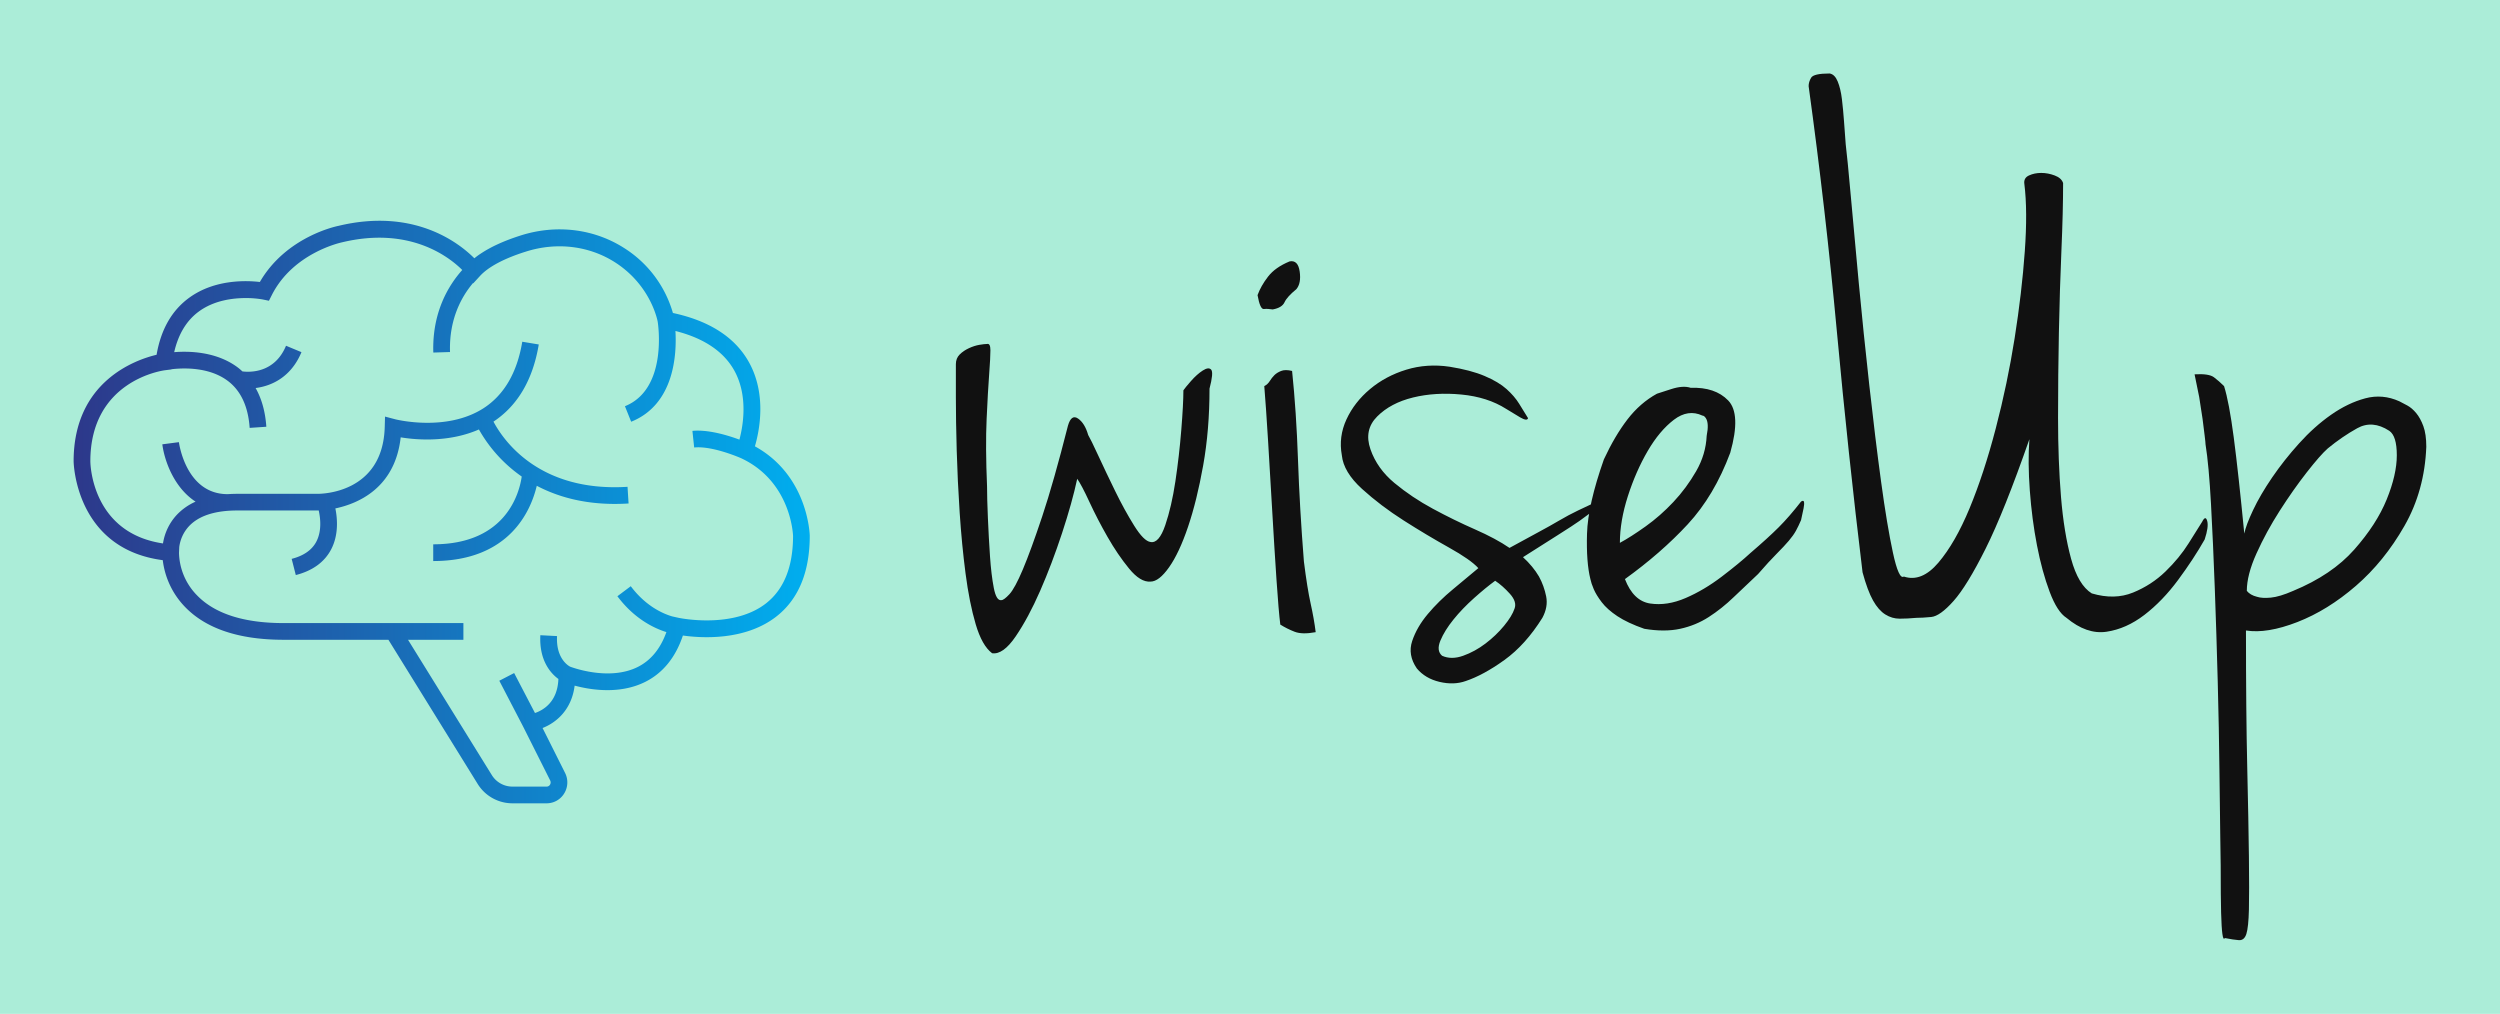 
        <svg xmlns="http://www.w3.org/2000/svg" xmlns:xlink="http://www.w3.org/1999/xlink" version="1.1" width="3187.5" 
        height="1292.653" viewBox="0 0 3187.5 1292.653">
			<rect fill="#abedd8" width="3187.5" height="1292.653"/>
			<g transform="scale(9.375) translate(10, 10)">
				<defs id="SvgjsDefs2689"><linearGradient id="SvgjsLinearGradient2694"><stop id="SvgjsStop2695" stop-color="#2d388a" offset="0"></stop><stop id="SvgjsStop2696" stop-color="#00aeef" offset="1"></stop></linearGradient></defs><g id="SvgjsG2690" featureKey="symbolFeature-0" transform="matrix(0.238,0,0,0.238,-10.862,-1.29)" fill="url(#SvgjsLinearGradient2694)"><title xmlns="http://www.w3.org/2000/svg">brain</title><g xmlns="http://www.w3.org/2000/svg" data-name="Layer 31"><path d="M435,218.45c2.55-8.72,6.83-29.58-3.37-48-7.88-14.22-22.5-23.7-43.49-28.2a65.09,65.09,0,0,0-28-37.2C343,94.14,321.6,91.53,301.47,97.86c-9.5,3-17.2,6.49-23.1,10.44h0a38.18,38.18,0,0,0-3.69,2.7h0c-8.88-8.9-34.54-28.92-77.71-18.52-1.26.25-29.9,6.23-44.86,32.06-7.55-.89-25.55-1.61-40.09,8.8-10.08,7.21-16.43,18.23-18.92,32.79-11.68,2.76-47.41,15-47.41,60.84,0,.51.85,50,50.94,56.53a46.36,46.36,0,0,0,12.59,26.58c12,12.55,31,18.91,56.43,18.91h59.92l50.93,82.25a23.36,23.36,0,0,0,19.94,11.2H316a11.72,11.72,0,0,0,10-5.61,12,12,0,0,0,.52-11.76l-12.86-25.66c7.68-3,16.6-10.26,18.33-24.22,8.92,2.4,25.74,5.2,40.4-2.17,10.09-5.07,17.29-14,21.46-26.46,10.2,1.45,35.85,3.25,53.92-11.27,12.32-9.91,18.57-25.28,18.57-45.8C466.29,268,465.06,235,435,218.45Zm6.83,89.36c-18.94,15.27-50,8.72-50.32,8.66l-3.76-.83c-5-1.46-15-5.66-23.69-17.26l-7.64,5.73c9.84,13.15,21.32,18.42,28,20.49-3.38,9.44-8.83,16.12-16.26,19.87-16.17,8.16-37.09.51-38.76-.12-.8-.41-8.15-4.48-7.47-17.47l-9.54-.5c-.76,14.7,6.18,22,10.31,25-.47,13.16-8.66,17.86-13.38,19.46L297.42,348l-8.48,4.4,13.58,26.13L318,409.35a2.48,2.48,0,0,1-.1,2.46,2.19,2.19,0,0,1-1.88,1.08H296.42a13.87,13.87,0,0,1-11.82-6.68L236.78,329h31.64v-9.55H165.63c-22.61,0-39.23-5.33-49.4-15.83a35.81,35.81,0,0,1-10.32-24.24l.14-3.34a21.47,21.47,0,0,1,5.61-12c5.58-5.92,14.85-8.93,27.53-8.93h46.56c.95,4.23,1.86,11.68-1.38,17.83-2.5,4.76-7.24,8.06-14.08,9.81l2.36,9.26c9.6-2.46,16.4-7.4,20.21-14.68,4.35-8.33,3.57-17.65,2.4-23.4,12.93-2.72,34.11-11.6,37.33-40.61,9.07,1.49,27.57,3,44.7-4.51a81.65,81.65,0,0,0,24.46,26.9c-1.26,8.9-8.62,38.73-50.57,38.73V284c43.83,0,55.9-29.15,59.17-43,11.41,6,26,10.36,44.62,10.36q3.81,0,7.84-.25l-.6-9.53c-50.6,3.16-71-26.66-76.6-37.25,13.83-9.14,22.54-24,25.88-44.09l-9.43-1.56c-2.91,17.56-10.32,30.31-22,37.91-21.31,13.82-50.31,6.47-50.59,6.4l-5.83-1.54-.17,6c-1.08,38.09-36.54,38.1-38.13,38.14H139.19c-1.83,0-3.6.07-5.33.18h-.18c-23.58,0-27.66-28.49-27.83-29.71l-9.47,1.24c1.22,9.41,6.67,24.74,19,32.76a33.36,33.36,0,0,0-10.8,7.62,30.87,30.87,0,0,0-7.82,16.26c-40.62-6-41.5-45.22-41.51-46.92,0-46,40.94-51.83,42.67-52.05l3.68-.47,0-.1c6.54-.78,21.47-1.43,32.21,6.67,7.44,5.6,11.64,14.64,12.47,26.84l9.53-.65c-.59-8.62-2.67-16-6.13-22.13,9.26-1.17,20.32-6.32,26.2-20.49l-8.82-3.66c-6.53,15.74-20.77,15.18-24.92,14.66-.83-.76-1.67-1.52-2.58-2.2-12.09-9.11-27.6-9.5-36.4-8.8,2.37-10.37,7.15-18.25,14.34-23.42,8.57-6.15,19-7.49,26.51-7.49a54.69,54.69,0,0,1,9.71.79l3.58.74,1.65-3.26c12.24-24.2,39.6-30,40.05-30.11,38.71-9.33,61.26,8.31,68.77,15.79-7.92,8.86-17.26,24.25-16.54,47.18l9.55-.3c-.6-18.92,6.68-31.78,13.14-39.41l.12.16,3.86-4.2c4.83-5.28,14-10.13,26.43-14,17.44-5.49,35.89-3.26,50.62,6.12,20.82,13.26,24.47,33.79,24.5,34v0h0c.07.39,6.14,38.32-18.72,48.29l3.56,8.87c24.72-9.92,26.08-38.57,25.3-51.86,16.26,4.11,27.56,11.7,33.63,22.6,8,14.44,5.06,31.47,2.93,39.48-6.4-2.37-17.74-5.88-26.86-5l1,9.5c10.48-1.07,26.31,5.9,26.89,6.15,28.32,13.25,29.58,43.3,29.62,44.43C456.78,287,451.74,299.81,441.81,307.81Z"></path></g></g><g id="SvgjsG2691" featureKey="nameFeature-0" transform="matrix(2.865,0,0,2.865,120.458,-38.625)" fill="#111111"><path d="M2 38.48 c0.08 0 0.207 -0.093 0.38 -0.28 s0.387 -0.58 0.64 -1.18 s0.56 -1.44 0.92 -2.52 s0.767 -2.513 1.22 -4.3 c0.107 -0.373 0.267 -0.487 0.48 -0.34 s0.373 0.407 0.48 0.78 c0.08 0.133 0.24 0.46 0.48 0.98 s0.507 1.08 0.8 1.68 s0.593 1.147 0.9 1.64 s0.567 0.753 0.78 0.78 c0.267 0.053 0.5 -0.213 0.7 -0.8 s0.36 -1.28 0.48 -2.08 s0.213 -1.613 0.28 -2.44 s0.1 -1.453 0.1 -1.88 c0.053 -0.08 0.173 -0.227 0.36 -0.44 s0.373 -0.38 0.56 -0.5 s0.32 -0.133 0.4 -0.04 s0.053 0.393 -0.08 0.9 c0 1.307 -0.1 2.52 -0.3 3.64 s-0.44 2.093 -0.72 2.92 s-0.58 1.467 -0.9 1.92 s-0.613 0.68 -0.88 0.68 c-0.32 0.027 -0.66 -0.18 -1.02 -0.62 s-0.7 -0.94 -1.02 -1.5 s-0.607 -1.113 -0.86 -1.66 s-0.447 -0.913 -0.58 -1.1 c-0.16 0.747 -0.4 1.607 -0.72 2.58 s-0.667 1.887 -1.04 2.74 s-0.76 1.573 -1.16 2.16 s-0.773 0.853 -1.12 0.8 c-0.32 -0.24 -0.58 -0.7 -0.78 -1.38 s-0.36 -1.48 -0.48 -2.4 s-0.213 -1.887 -0.28 -2.9 s-0.113 -1.993 -0.14 -2.94 s-0.04 -1.787 -0.04 -2.52 l0 -1.58 c0 -0.187 0.06 -0.34 0.18 -0.46 s0.267 -0.22 0.44 -0.3 s0.34 -0.133 0.5 -0.16 s0.28 -0.04 0.36 -0.04 c0.107 -0.027 0.16 0.073 0.16 0.3 s-0.02 0.607 -0.06 1.14 s-0.08 1.24 -0.12 2.12 s-0.033 1.947 0.02 3.2 c0 0.373 0.013 0.873 0.04 1.5 s0.06 1.233 0.1 1.82 s0.1 1.087 0.18 1.5 s0.2 0.607 0.36 0.58 z M15.68 22.4 c0.267 -0.053 0.427 0.107 0.48 0.48 s0 0.653 -0.16 0.84 c-0.293 0.24 -0.48 0.447 -0.56 0.62 s-0.267 0.287 -0.56 0.34 c-0.16 -0.027 -0.3 -0.033 -0.42 -0.02 s-0.22 -0.207 -0.3 -0.66 c0.107 -0.293 0.273 -0.587 0.5 -0.88 s0.567 -0.533 1.02 -0.72 z M15.8 27.6 c0.133 1.28 0.227 2.687 0.28 4.22 s0.147 3.14 0.28 4.82 c0.107 0.853 0.213 1.52 0.32 2 s0.187 0.933 0.24 1.36 c-0.427 0.08 -0.76 0.073 -1 -0.02 s-0.467 -0.207 -0.68 -0.34 c-0.053 -0.427 -0.113 -1.133 -0.18 -2.12 s-0.133 -2.06 -0.2 -3.22 s-0.133 -2.287 -0.2 -3.38 s-0.127 -1.96 -0.18 -2.6 c0.107 -0.053 0.193 -0.133 0.26 -0.24 s0.14 -0.2 0.22 -0.28 s0.187 -0.147 0.32 -0.2 s0.307 -0.053 0.52 0 z M23.28 27.4 c0.667 0.107 1.22 0.253 1.66 0.44 s0.787 0.393 1.04 0.62 s0.453 0.46 0.6 0.7 s0.287 0.467 0.42 0.68 c-0.027 0.107 -0.153 0.093 -0.38 -0.04 s-0.447 -0.267 -0.66 -0.4 c-0.587 -0.373 -1.293 -0.6 -2.12 -0.68 s-1.593 -0.033 -2.3 0.14 s-1.273 0.473 -1.7 0.9 s-0.533 0.947 -0.32 1.56 s0.593 1.147 1.14 1.6 s1.153 0.86 1.82 1.22 s1.333 0.687 2 0.98 s1.213 0.587 1.64 0.88 c0.533 -0.293 0.987 -0.54 1.36 -0.74 s0.707 -0.387 1 -0.56 s0.593 -0.333 0.9 -0.48 s0.66 -0.313 1.06 -0.5 c0.053 -0.027 0.1 -0.04 0.14 -0.04 s0.04 0.033 0 0.1 s-0.147 0.173 -0.32 0.32 s-0.447 0.353 -0.82 0.62 c-0.187 0.133 -0.533 0.36 -1.04 0.68 s-1.053 0.667 -1.64 1.04 c0.32 0.293 0.573 0.6 0.76 0.92 c0.16 0.293 0.273 0.607 0.34 0.94 s0.007 0.673 -0.18 1.02 c-0.533 0.853 -1.133 1.52 -1.8 2 s-1.28 0.813 -1.84 1 c-0.373 0.133 -0.787 0.147 -1.24 0.04 s-0.813 -0.32 -1.08 -0.64 c-0.293 -0.427 -0.367 -0.86 -0.22 -1.3 s0.393 -0.867 0.74 -1.28 s0.747 -0.807 1.2 -1.18 s0.853 -0.707 1.2 -1 c-0.24 -0.267 -0.707 -0.593 -1.4 -0.98 s-1.407 -0.813 -2.14 -1.28 s-1.393 -0.967 -1.98 -1.5 s-0.907 -1.067 -0.96 -1.6 c-0.107 -0.587 -0.033 -1.153 0.22 -1.7 s0.627 -1.027 1.12 -1.44 s1.067 -0.72 1.72 -0.92 s1.34 -0.247 2.06 -0.14 z M22.92 41.12 c0.293 0.133 0.627 0.133 1 -0 s0.727 -0.327 1.06 -0.58 s0.627 -0.533 0.88 -0.84 s0.42 -0.58 0.5 -0.82 c0.08 -0.213 0.007 -0.447 -0.22 -0.7 s-0.46 -0.46 -0.7 -0.62 c-0.293 0.213 -0.627 0.487 -1 0.82 s-0.7 0.673 -0.98 1.02 s-0.487 0.68 -0.62 1 s-0.107 0.56 0.08 0.72 z M33.12 28.68 c0.08 -0.027 0.307 -0.1 0.68 -0.22 s0.68 -0.14 0.92 -0.06 c0.773 -0.027 1.367 0.173 1.78 0.6 s0.447 1.253 0.1 2.48 c-0.507 1.36 -1.18 2.493 -2.02 3.4 s-1.833 1.773 -2.98 2.6 c0.267 0.693 0.667 1.08 1.2 1.16 s1.093 -0.007 1.68 -0.26 s1.16 -0.593 1.72 -1.02 s1.013 -0.8 1.36 -1.12 c0.56 -0.48 1.007 -0.887 1.34 -1.22 s0.687 -0.74 1.06 -1.22 c0.08 -0.053 0.127 -0.047 0.14 0.02 s0.007 0.167 -0.02 0.3 s-0.067 0.32 -0.12 0.56 c-0.08 0.187 -0.16 0.353 -0.24 0.5 s-0.193 0.307 -0.34 0.48 s-0.34 0.38 -0.58 0.62 s-0.533 0.56 -0.88 0.96 c-0.4 0.373 -0.787 0.74 -1.16 1.1 s-0.767 0.673 -1.18 0.94 s-0.867 0.453 -1.36 0.56 s-1.06 0.107 -1.7 0 c-0.533 -0.187 -0.96 -0.387 -1.28 -0.6 s-0.567 -0.433 -0.74 -0.66 s-0.3 -0.433 -0.38 -0.62 s-0.133 -0.347 -0.16 -0.48 c-0.133 -0.533 -0.187 -1.253 -0.16 -2.16 s0.293 -2.08 0.8 -3.52 c0.347 -0.747 0.72 -1.38 1.12 -1.9 s0.867 -0.927 1.4 -1.22 z M31.36 35.76 c0.347 -0.187 0.753 -0.447 1.22 -0.78 s0.907 -0.72 1.32 -1.16 s0.773 -0.927 1.08 -1.46 s0.473 -1.093 0.5 -1.68 c0.08 -0.4 0.067 -0.68 -0.04 -0.84 c-0.053 -0.08 -0.107 -0.12 -0.16 -0.12 c-0.453 -0.213 -0.907 -0.147 -1.36 0.2 s-0.867 0.84 -1.24 1.48 s-0.687 1.353 -0.94 2.14 s-0.38 1.527 -0.38 2.22 z M41.32 13.48 c0.16 0.027 0.287 0.153 0.38 0.38 s0.16 0.507 0.2 0.84 s0.073 0.687 0.1 1.06 s0.053 0.733 0.08 1.08 c0.053 0.427 0.133 1.24 0.24 2.44 s0.233 2.58 0.38 4.14 s0.313 3.18 0.5 4.86 s0.373 3.207 0.56 4.58 s0.373 2.493 0.56 3.36 s0.36 1.247 0.52 1.14 c0.56 0.187 1.107 -0.033 1.64 -0.66 s1.027 -1.487 1.48 -2.58 s0.867 -2.353 1.24 -3.78 s0.673 -2.86 0.9 -4.3 s0.387 -2.807 0.48 -4.1 s0.087 -2.367 -0.02 -3.22 c-0.027 -0.187 0.047 -0.32 0.22 -0.4 s0.367 -0.12 0.58 -0.12 s0.427 0.04 0.64 0.12 s0.347 0.2 0.4 0.36 c0 0.907 -0.027 1.973 -0.08 3.2 s-0.093 2.52 -0.12 3.88 s-0.04 2.72 -0.04 4.08 s0.047 2.607 0.14 3.74 s0.253 2.113 0.48 2.94 s0.553 1.373 0.98 1.64 c0.72 0.213 1.373 0.2 1.96 -0.04 s1.1 -0.573 1.54 -1 s0.807 -0.873 1.1 -1.34 s0.507 -0.807 0.64 -1.02 c0.107 -0.213 0.187 -0.227 0.24 -0.04 s0.013 0.48 -0.12 0.88 c-0.347 0.613 -0.767 1.253 -1.26 1.92 s-1.027 1.22 -1.6 1.66 s-1.173 0.707 -1.8 0.8 s-1.26 -0.127 -1.9 -0.66 c-0.293 -0.187 -0.56 -0.6 -0.8 -1.24 s-0.44 -1.373 -0.6 -2.2 s-0.273 -1.693 -0.34 -2.6 s-0.073 -1.72 -0.02 -2.44 c-0.8 2.293 -1.493 4.027 -2.08 5.2 s-1.093 2 -1.52 2.48 s-0.78 0.733 -1.06 0.76 s-0.513 0.04 -0.7 0.04 c-0.293 0.027 -0.56 0.04 -0.8 0.04 s-0.467 -0.067 -0.68 -0.2 s-0.407 -0.353 -0.58 -0.66 s-0.34 -0.753 -0.5 -1.34 c-0.453 -3.733 -0.86 -7.547 -1.22 -11.44 s-0.807 -7.773 -1.34 -11.64 c0 -0.133 0.04 -0.267 0.12 -0.4 s0.373 -0.2 0.88 -0.2 z M68.36 29.04 c0.107 0.053 0.233 0.12 0.38 0.2 s0.287 0.2 0.42 0.36 s0.247 0.367 0.34 0.62 s0.14 0.58 0.14 0.98 c-0.053 1.387 -0.4 2.64 -1.04 3.76 s-1.407 2.067 -2.3 2.84 s-1.82 1.347 -2.78 1.72 s-1.773 0.507 -2.44 0.4 c0 2.587 0.02 4.747 0.06 6.48 s0.067 3.153 0.08 4.26 s0.013 1.94 0 2.5 s-0.053 0.947 -0.12 1.16 s-0.187 0.313 -0.36 0.3 s-0.393 -0.047 -0.66 -0.1 c-0.053 0.08 -0.093 0.013 -0.12 -0.2 c-0.027 -0.187 -0.047 -0.52 -0.06 -1 s-0.02 -1.227 -0.02 -2.24 c0 -0.08 -0.007 -0.54 -0.02 -1.38 s-0.027 -1.893 -0.04 -3.16 s-0.04 -2.66 -0.08 -4.18 s-0.087 -3 -0.14 -4.44 s-0.113 -2.773 -0.18 -4 s-0.153 -2.173 -0.26 -2.84 c0 -0.053 -0.013 -0.187 -0.04 -0.4 l-0.1 -0.8 l-0.16 -1.04 l-0.22 -1.08 c0.453 -0.027 0.76 0.02 0.92 0.14 s0.32 0.26 0.48 0.42 c0.16 0.507 0.313 1.32 0.46 2.44 s0.313 2.64 0.5 4.56 c0.053 -0.267 0.193 -0.64 0.42 -1.12 s0.527 -0.993 0.9 -1.54 s0.8 -1.087 1.28 -1.62 s0.987 -0.987 1.52 -1.36 s1.073 -0.633 1.62 -0.78 s1.087 -0.1 1.62 0.14 z M63.32 38.04 c1.227 -0.507 2.193 -1.16 2.9 -1.96 s1.22 -1.593 1.54 -2.38 s0.48 -1.487 0.48 -2.1 s-0.12 -1 -0.36 -1.16 c-0.533 -0.347 -1.04 -0.387 -1.52 -0.12 s-0.947 0.587 -1.4 0.96 c-0.24 0.213 -0.573 0.593 -1 1.14 s-0.853 1.153 -1.28 1.82 s-0.793 1.34 -1.1 2.02 s-0.46 1.273 -0.46 1.78 c0.107 0.133 0.267 0.227 0.48 0.28 c0.16 0.053 0.38 0.067 0.66 0.04 s0.633 -0.133 1.06 -0.32 z"></path></g>
			</g>
		</svg>
	